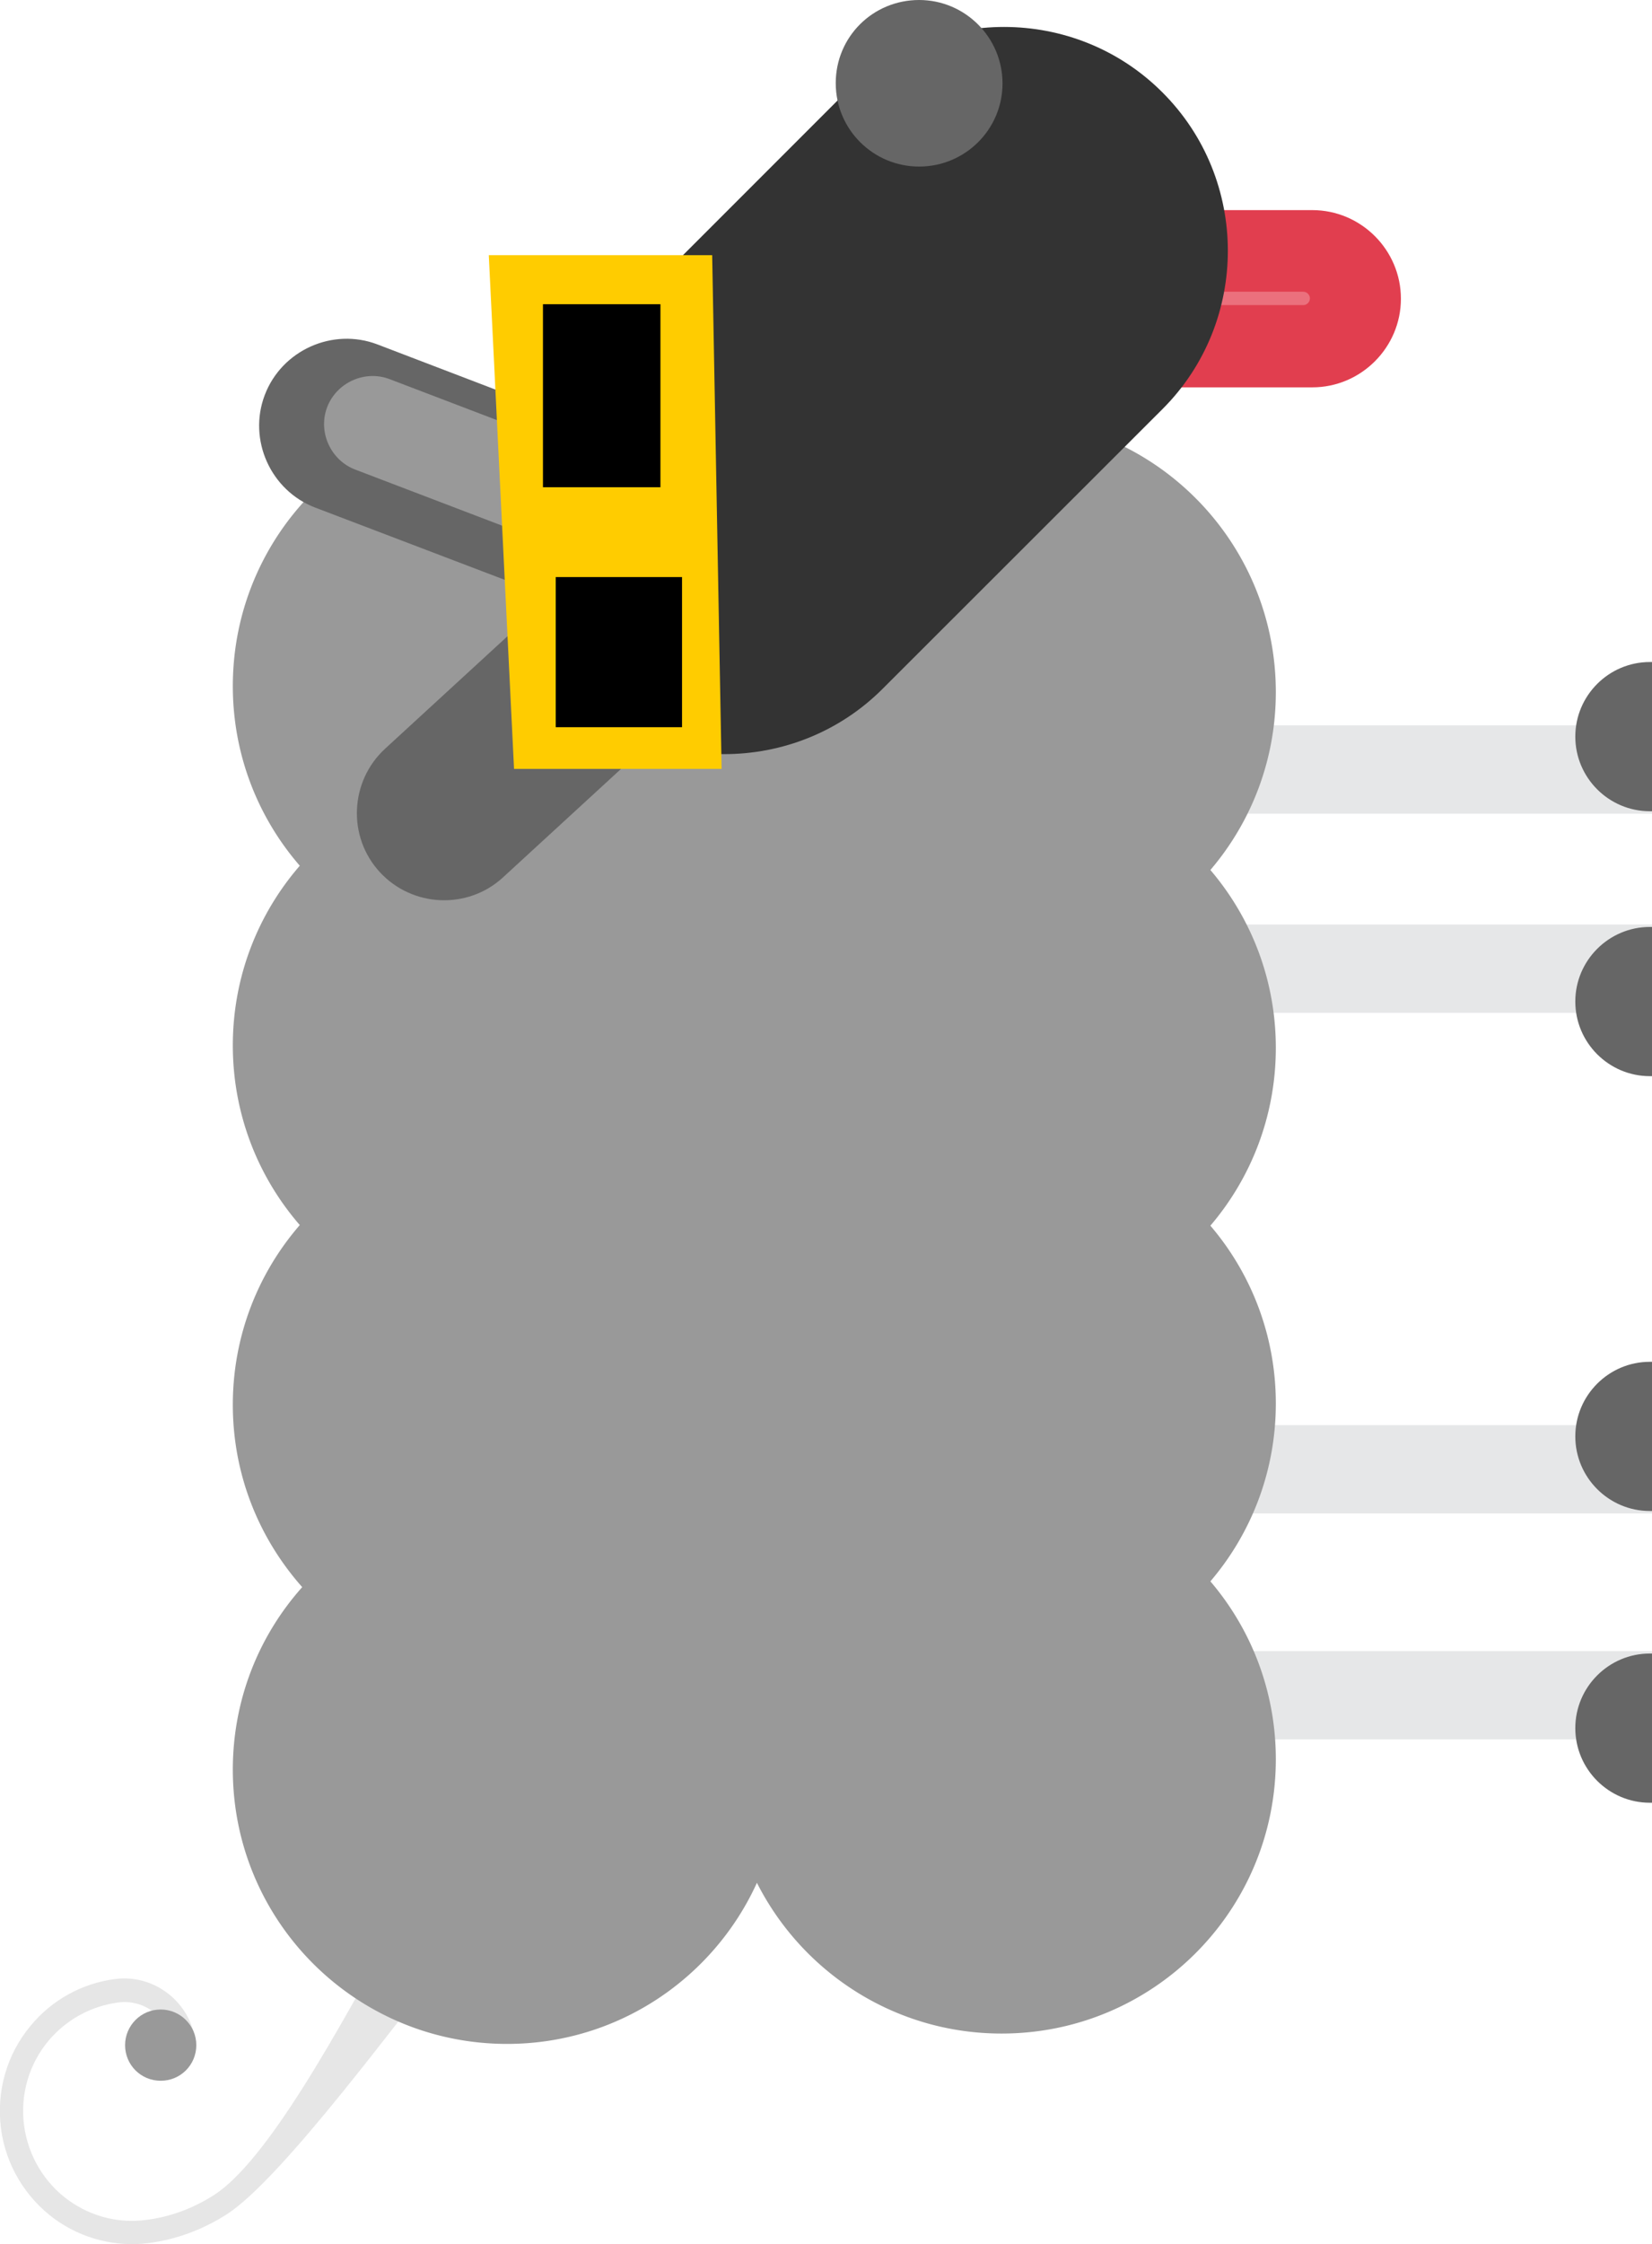 <svg xmlns="http://www.w3.org/2000/svg" xmlns:xlink="http://www.w3.org/1999/xlink" xml:space="preserve" id="Layer_1" width="542.8" height="737" x="0" y="0" style="enable-background:new 0 0 542.8 737" version="1.1"><style>.st0{clip-path:url(#SVGID_11_)}.st0,.st1{fill-rule:evenodd;clip-rule:evenodd;fill:#8c6239}.st1,.st2,.st3{clip-path:url(#SVGID_24_)}.st2{fill:none;stroke:#ff7bac;stroke-width:12;stroke-linecap:round;stroke-miterlimit:10}.st3{fill-rule:evenodd;clip-rule:evenodd;fill:#f04c33}.st4{display:none;fill:#fc0}.st5{clip-path:url(#SVGID_24_);fill-rule:evenodd;clip-rule:evenodd;fill:#f15a24}.st6{clip-path:url(#SVGID_42_)}.st6,.st7,.st8,.st9{fill-rule:evenodd;clip-rule:evenodd}.st7{clip-path:url(#SVGID_11_);fill:#f2f2f2}.st8,.st9{clip-path:url(#SVGID_44_)}.st9{clip-path:url(#SVGID_46_)}.st10{clip-path:url(#SVGID_19_);fill:none;stroke:#ff7bac;stroke-width:12;stroke-linecap:round;stroke-miterlimit:10}.st11,.st12{fill-rule:evenodd;clip-rule:evenodd}.st11{clip-path:url(#SVGID_44_);fill:#eb707d}.st12{clip-path:url(#SVGID_48_)}.st13{display:none;fill:#609}.st14,.st15{clip-path:url(#SVGID_24_);fill-rule:evenodd;clip-rule:evenodd;fill:#f6e6db}.st15{clip-path:url(#SVGID_6_);fill:#90c}.st16,.st17,.st18,.st19,.st20,.st21{clip-path:url(#SVGID_11_);fill-rule:evenodd;clip-rule:evenodd;fill:#f7931e}.st17,.st18,.st19,.st20,.st21{clip-path:url(#SVGID_24_)}.st18,.st19,.st20,.st21{clip-path:url(#SVGID_29_);fill:#ed1c24}.st19,.st20,.st21{clip-path:url(#SVGID_42_);fill:#fff}.st20,.st21{clip-path:url(#SVGID_24_);fill:#93278f}.st21{clip-path:url(#SVGID_6_);fill:#c36}.st22,.st23,.st24,.st25,.st26,.st27{clip-path:url(#SVGID_11_);fill-rule:evenodd;clip-rule:evenodd;fill:#fbb03b}.st23,.st24,.st25,.st26,.st27{fill:#f39}.st24,.st25,.st26,.st27{fill:#ff3700}.st25,.st26,.st27{fill:#ff66ad}.st26,.st27{clip-path:url(#SVGID_24_);fill:#f60}.st27{fill:#ff7bac}.st28,.st29,.st30,.st31,.st32,.st33,.st34,.st35,.st36,.st37{clip-path:url(#SVGID_11_);fill-rule:evenodd;clip-rule:evenodd;fill:#ff9470}.st29,.st30,.st31,.st32,.st33,.st34,.st35,.st36,.st37{fill:#ffae00}.st30,.st31,.st32,.st33,.st34,.st35,.st36,.st37{fill:#ffc7ff}.st31,.st32,.st33,.st34,.st35,.st36,.st37{fill:#fc0}.st32,.st33,.st34,.st35,.st36,.st37{fill:#fc3}.st33,.st34,.st35,.st36,.st37{fill:#fc9}.st34,.st35,.st36,.st37{fill:#ffd9d9}.st35,.st36,.st37{clip-path:url(#SVGID_24_);fill:#fc0}.st36,.st37{clip-path:url(#SVGID_11_);fill:#fff}.st37{clip-path:url(#SVGID_24_)}.st38{display:none;fill:#d3135a}.st39{clip-path:url(#SVGID_19_);fill-rule:evenodd;clip-rule:evenodd;fill:#93278f}.st40{clip-path:url(#SVGID_11_);fill:#d31900}.st41,.st42,.st43,.st44,.st45{clip-path:url(#SVGID_34_);fill-rule:evenodd;clip-rule:evenodd;fill:#963}.st42,.st43,.st44,.st45{clip-path:url(#SVGID_29_);fill:#f7931e}.st43,.st44,.st45{clip-path:url(#SVGID_34_);fill:#9c6}.st44,.st45{clip-path:url(#SVGID_11_);fill:#c30}.st45{fill:#c6f}.st46,.st47,.st48,.st49,.st50,.st51{clip-path:url(#SVGID_24_);fill-rule:evenodd;clip-rule:evenodd;fill:#c93}.st47,.st48,.st49,.st50,.st51{clip-path:url(#SVGID_11_);fill:#ccc}.st48,.st49,.st50,.st51{clip-path:url(#SVGID_19_);fill:#fbb03b}.st49,.st50,.st51{clip-path:url(#SVGID_34_);fill:#f06}.st50,.st51{fill:#f96}.st51{fill:#fc0}.st52{clip-path:url(#SVGID_15_);fill:#ff8133}.st53,.st54,.st55,.st56,.st57{clip-path:url(#SVGID_19_);fill-rule:evenodd;clip-rule:evenodd;fill:#f60}.st54,.st55,.st56,.st57{fill:#f63}.st55,.st56,.st57{fill:#ff7bac}.st56,.st57{fill:#f90}.st57{clip-path:url(#SVGID_11_);fill:#369}.st58,.st59,.st60,.st61,.st62,.st63,.st64{clip-path:url(#SVGID_19_);fill-rule:evenodd;clip-rule:evenodd;fill:#fc0}.st59,.st60,.st61,.st62,.st63,.st64{fill:#fc6}.st60,.st61,.st62,.st63,.st64{fill:#ffdb00}.st61,.st62,.st63,.st64{clip-path:url(#SVGID_11_);fill:#3cf}.st62,.st63,.st64{clip-path:url(#SVGID_44_);fill:#999}.st63,.st64{clip-path:url(#SVGID_34_);fill:#c63}.st64{clip-path:url(#SVGID_29_);fill:#fbb03b}.st65,.st66,.st67,.st68,.st69,.st70{clip-path:url(#SVGID_15_);fill-rule:evenodd;clip-rule:evenodd;fill:#820082}.st66,.st67,.st68,.st69,.st70{clip-path:url(#SVGID_44_);fill:#fc0}.st67,.st68,.st69,.st70{clip-path:url(#SVGID_24_);fill:#00abff}.st68,.st69,.st70{clip-path:url(#SVGID_29_);fill:#f06}.st69,.st70{fill:#ff7bac}.st70{fill:#fff}.st72{clip-path:url(#SVGID_4_)}.st73,.st74{clip-path:url(#SVGID_44_);fill-rule:evenodd;clip-rule:evenodd;fill:#666}.st74{fill:#333}.st75{clip-path:url(#SVGID_34_);fill:none;stroke:#f03;stroke-width:8;stroke-linecap:round;stroke-miterlimit:10}.st76{display:none;clip-path:url(#SVGID_15_);fill-rule:evenodd;clip-rule:evenodd;fill:#d4145a}.st77{fill:#fc0}.st78{fill:#fff}.st80,.st81{clip-path:url(#SVGID_11_);fill-rule:evenodd;clip-rule:evenodd;fill:#a60008}.st81{clip-path:url(#SVGID_24_);fill:#a67c52}.st82{clip-path:url(#SVGID_11_);fill:#e6e6e6}.st83{clip-path:url(#SVGID_29_);fill-rule:evenodd;clip-rule:evenodd;fill:#00abff}.st84{clip-path:url(#SVGID_21_);fill:url(#SVGID_22_)}.st85,.st86{clip-path:url(#SVGID_6_);fill-rule:evenodd;clip-rule:evenodd;fill:#e06c00}.st86{clip-path:url(#SVGID_48_);fill:#ec1e24}.st87{clip-path:url(#SVGID_19_);fill:#ff7bac}.st88{clip-path:url(#SVGID_11_);fill:#b3b3b3}.st89,.st90,.st91,.st92,.st93{clip-path:url(#SVGID_15_);fill-rule:evenodd;clip-rule:evenodd;fill:#f9aa8f}.st90,.st91,.st92,.st93{clip-path:url(#SVGID_46_);fill:#fff}.st91,.st92,.st93{clip-path:url(#SVGID_29_);fill:#d76367}.st92,.st93{clip-path:url(#SVGID_19_);fill:#a67c52}.st93{clip-path:url(#SVGID_11_);fill:#e06c00}.st100,.st101,.st94,.st95,.st96,.st97,.st98,.st99{clip-path:url(#SVGID_15_);fill-rule:evenodd;clip-rule:evenodd;fill:#c90007}.st100,.st101,.st95,.st96,.st97,.st98,.st99{fill:#ff0009}.st100,.st101,.st96,.st97,.st98,.st99{fill:#ff5900}.st100,.st101,.st97,.st98,.st99{fill:#f9f}.st100,.st101,.st98,.st99{clip-path:url(#SVGID_11_);fill:#e6e6e6}.st100,.st101,.st99{clip-path:url(#SVGID_15_);fill:#ffcb05}.st100,.st101{clip-path:url(#SVGID_46_);fill:#39f}.st101{clip-path:url(#SVGID_15_);fill:#fff}.st102{clip-path:url(#SVGID_31_);fill:url(#SVGID_32_)}.st103{clip-path:url(#SVGID_6_);fill:#ed1c24}.st103,.st104,.st105,.st106{fill-rule:evenodd;clip-rule:evenodd}.st104{clip-path:url(#SVGID_29_);fill:#404041}.st105,.st106{clip-path:url(#SVGID_11_)}.st106{clip-path:url(#SVGID_15_)}.st107,.st108{clip-path:url(#SVGID_11_)}.st107{fill-rule:evenodd;clip-rule:evenodd;fill:#81afde}.st108{fill:#f15a24}.st109{clip-path:url(#SVGID_15_);fill-rule:evenodd;clip-rule:evenodd;fill:#c06}.st110{clip-path:url(#SVGID_11_)}.st111{clip-path:url(#SVGID_13_)}.st112{clip-path:url(#SVGID_17_)}.st113{clip-path:url(#SVGID_36_)}.st114{clip-path:url(#SVGID_38_)}.st115{clip-path:url(#SVGID_40_)}.st116{clip-path:url(#SVGID_42_)}.st117{clip-path:url(#SVGID_8_);fill:url(#SVGID_9_)}.st118{clip-path:url(#SVGID_24_);fill:none;stroke:#000;stroke-width:12;stroke-linecap:round;stroke-miterlimit:10}.st119{clip-path:url(#SVGID_11_);fill:#f7931e}.st120,.st121{clip-path:url(#SVGID_24_);fill-rule:evenodd;clip-rule:evenodd}.st121{clip-path:url(#SVGID_44_);fill:#e13e4f}.st122{clip-path:url(#SVGID_11_);fill:#ed1c24}.st122,.st123,.st124{fill-rule:evenodd;clip-rule:evenodd}.st123{clip-path:url(#SVGID_24_);fill:#ed1c24}.st124{clip-path:url(#SVGID_29_)}.st125{clip-path:url(#SVGID_19_);fill:none;stroke:#000;stroke-width:10;stroke-linecap:round;stroke-miterlimit:10}.st126,.st127,.st128,.st129,.st130{clip-path:url(#SVGID_44_);fill-rule:evenodd;clip-rule:evenodd;fill:#e6e6e6}.st127,.st128,.st129,.st130{fill:#e6e7e8}.st128,.st129,.st130{clip-path:url(#SVGID_15_);fill:#6d6e70}.st129,.st130{clip-path:url(#SVGID_48_);fill:#fff}.st130{clip-path:url(#SVGID_15_);fill:#09f}.st131{clip-path:url(#SVGID_26_);fill:url(#SVGID_27_)}.st132{clip-path:url(#SVGID_34_);fill-rule:evenodd;clip-rule:evenodd}</style><defs><path id="SVGID_12_" d="M592 0h1440v840H592z"/></defs><clipPath id="SVGID_2_"><use xlink:href="#SVGID_12_" style="overflow:visible"/></clipPath><g style="clip-path:url(#SVGID_2_)"><defs><path id="SVGID_14_" d="M308.6-532.1h1917.2v1917.2H308.6z"/></defs><clipPath id="SVGID_4_"><use xlink:href="#SVGID_14_" style="overflow:visible"/></clipPath><path d="M400.6 42.3v683.3L1502.1 392v-57.3z" style="clip-path:url(#SVGID_4_);fill:#ff8133"/></g><path d="M10 0h543v737H10z" style="fill:none"/><defs><path id="SVGID_43_" d="M0 0h542.8v737H0z"/></defs><clipPath id="SVGID_6_"><use xlink:href="#SVGID_43_" style="overflow:visible"/></clipPath><path d="M56.7 671.5c-1.1-8.7-9.1-15.1-17.9-13.9-9 1.2-17.1 5.7-22.9 12.6-6.4 7.7-9.3 17.7-8 27.7 1.3 9.9 6.6 18.9 14.7 24.7C30 727.9 39 730.2 48 729c8.1-1 15.7-3.9 22.5-8.3 20.3-13.2 47.8-68.2 61.3-90.9 1.1-1.8 8.6.7 10.1 2.3 2.8 3.2 12.2 2.6 5.8 10.4-15.6 19-54.7 72.7-73.1 84.6-7.8 5-16.5 8.3-25.7 9.5-10.9 1.4-21.9-1.4-30.8-7.8-9.8-7.1-16.3-18-17.8-30-1.5-12.1 1.9-24.1 9.7-33.5 7-8.5 16.9-14 27.8-15.4 12.9-1.7 24.8 7.6 26.4 20.5.3 2.1-1.2 4-3.3 4.3-2 .4-3.9-1.1-4.2-3.2" style="clip-path:url(#SVGID_6_);fill-rule:evenodd;clip-rule:evenodd;fill:#e6e6e6"/><path d="M41.1 671.6c0-6.4 5.2-11.7 11.7-11.7 6.4 0 11.7 5.2 11.7 11.7 0 6.5-5.2 11.7-11.7 11.7-6.5 0-11.7-5.2-11.7-11.7" style="clip-path:url(#SVGID_6_);fill-rule:evenodd;clip-rule:evenodd;fill:#999"/><path d="M398.6 468h144.2v29H398.6z" style="clip-path:url(#SVGID_6_);fill-rule:evenodd;clip-rule:evenodd;fill:#e6e7e8"/><path d="M542.8 496.2h-.7c-13.5 0-24.5-11-24.5-24.5s11-24.5 24.5-24.5h.7v49z" style="clip-path:url(#SVGID_6_);fill-rule:evenodd;clip-rule:evenodd;fill:#666"/><path d="M398.6 238.2h144.2v29H398.6z" style="clip-path:url(#SVGID_6_);fill-rule:evenodd;clip-rule:evenodd;fill:#e6e7e8"/><path d="M542.8 266.4h-.7c-13.5 0-24.5-11-24.5-24.5s11-24.5 24.5-24.5h.7v49z" style="clip-path:url(#SVGID_6_);fill-rule:evenodd;clip-rule:evenodd;fill:#666"/><path d="M398.6 542.2h144.2v29H398.6z" style="clip-path:url(#SVGID_6_);fill-rule:evenodd;clip-rule:evenodd;fill:#e6e7e8"/><path d="M542.8 543h-.7c-13.5 0-24.5 11-24.5 24.5s11 24.5 24.5 24.5h.7v-49z" style="clip-path:url(#SVGID_6_);fill-rule:evenodd;clip-rule:evenodd;fill:#666"/><path d="M398.6 303.6h144.2v29H398.6z" style="clip-path:url(#SVGID_6_);fill-rule:evenodd;clip-rule:evenodd;fill:#e6e7e8"/><path d="M542.8 304.4h-.7c-13.5 0-24.5 11-24.5 24.5s11 24.5 24.5 24.5h.7v-49z" style="clip-path:url(#SVGID_6_);fill-rule:evenodd;clip-rule:evenodd;fill:#666"/><path d="M301.1 127.1V69h130.1c16 0 29.1 13.1 29.1 29.1s-13.1 29.1-29.1 29.1H301.1z" style="clip-path:url(#SVGID_6_);fill-rule:evenodd;clip-rule:evenodd;fill:#e13e4f"/><path d="M301.1 100.2v-4.4h127.1c1.2 0 2.2 1 2.2 2.2 0 1.2-1 2.2-2.2 2.2H301.1z" style="clip-path:url(#SVGID_6_);fill-rule:evenodd;clip-rule:evenodd;fill:#eb707d"/><path d="M207.6 145.1a89.91 89.91 0 0 0-41-9.9c-49.8 0-90.1 40.3-90.1 90.1 0 22.6 8.3 43.2 22 59-13.7 15.8-22 36.4-22 59s8.3 43.2 22 59c-13.7 15.8-22 36.4-22 59 0 23 8.6 43.9 22.8 59.9-14.2 15.9-22.8 36.9-22.8 59.9 0 49.8 40.3 90.1 90.1 90.1 36.5 0 67.9-21.7 82.1-52.9 14.9 29.4 45.3 49.5 80.4 49.5 49.8 0 90.1-40.3 90.1-90.1 0-22.3-8.1-42.7-21.5-58.4 13.4-15.7 21.5-36.1 21.5-58.4 0-22.3-8.1-42.7-21.5-58.4 13.4-15.7 21.5-36.1 21.5-58.4s-8.1-42.7-21.5-58.4c13.4-15.7 21.5-36.1 21.5-58.4 0-49.8-40.3-90.1-90.1-90.1-13.8 0-26.8 3.1-38.5 8.6-12.5-6.6-26.8-10.3-41.9-10.3-14.9-.3-28.8 3.3-41.1 9.6" style="clip-path:url(#SVGID_6_);fill-rule:evenodd;clip-rule:evenodd;fill:#999"/><path d="m382 134.3-92 91.9c-28.6 28.6-75.4 28.6-104 0-28.6-28.6-28.6-75.4 0-104l91.9-91.9c28.6-28.6 75.4-28.6 104 0 28.7 28.6 28.7 75.4.1 104" style="clip-path:url(#SVGID_6_);fill-rule:evenodd;clip-rule:evenodd;fill:#333"/><path d="m219.3 238.5-38.8-42.2-54 49.6c-11.6 10.7-12.4 28.9-1.7 40.5 10.7 11.6 28.9 12.4 40.5 1.7l54-49.6zM172.1 192.8l20.4-53.5-68.5-26.2c-14.7-5.6-31.4 1.9-37 16.6-5.6 14.7 1.9 31.4 16.6 37l68.5 26.1z" style="clip-path:url(#SVGID_6_);fill-rule:evenodd;clip-rule:evenodd;fill:#666"/><path d="m173.3 175.8 11.3-29.7-56.6-21.6c-8.1-3.1-17.4 1.1-20.5 9.2-3.1 8.1 1.1 17.4 9.2 20.5l56.6 21.6z" style="clip-path:url(#SVGID_6_);fill-rule:evenodd;clip-rule:evenodd;fill:#999"/><path d="M160.6 83.8H234l3.1 168.7h-68.2z" style="clip-path:url(#SVGID_6_);fill-rule:evenodd;clip-rule:evenodd;fill:#fc0"/><path d="M178.4 99.9H217V160h-38.6zM182.6 189.5h41.5v49.3h-41.5z" style="clip-path:url(#SVGID_6_);fill-rule:evenodd;clip-rule:evenodd"/><path d="M302 0c15.1 0 27.4 12.3 27.4 27.4S317.1 54.7 302 54.7c-15.1 0-27.4-12.2-27.4-27.4S286.8 0 302 0" style="clip-path:url(#SVGID_6_);fill-rule:evenodd;clip-rule:evenodd;fill:#666"/></svg>